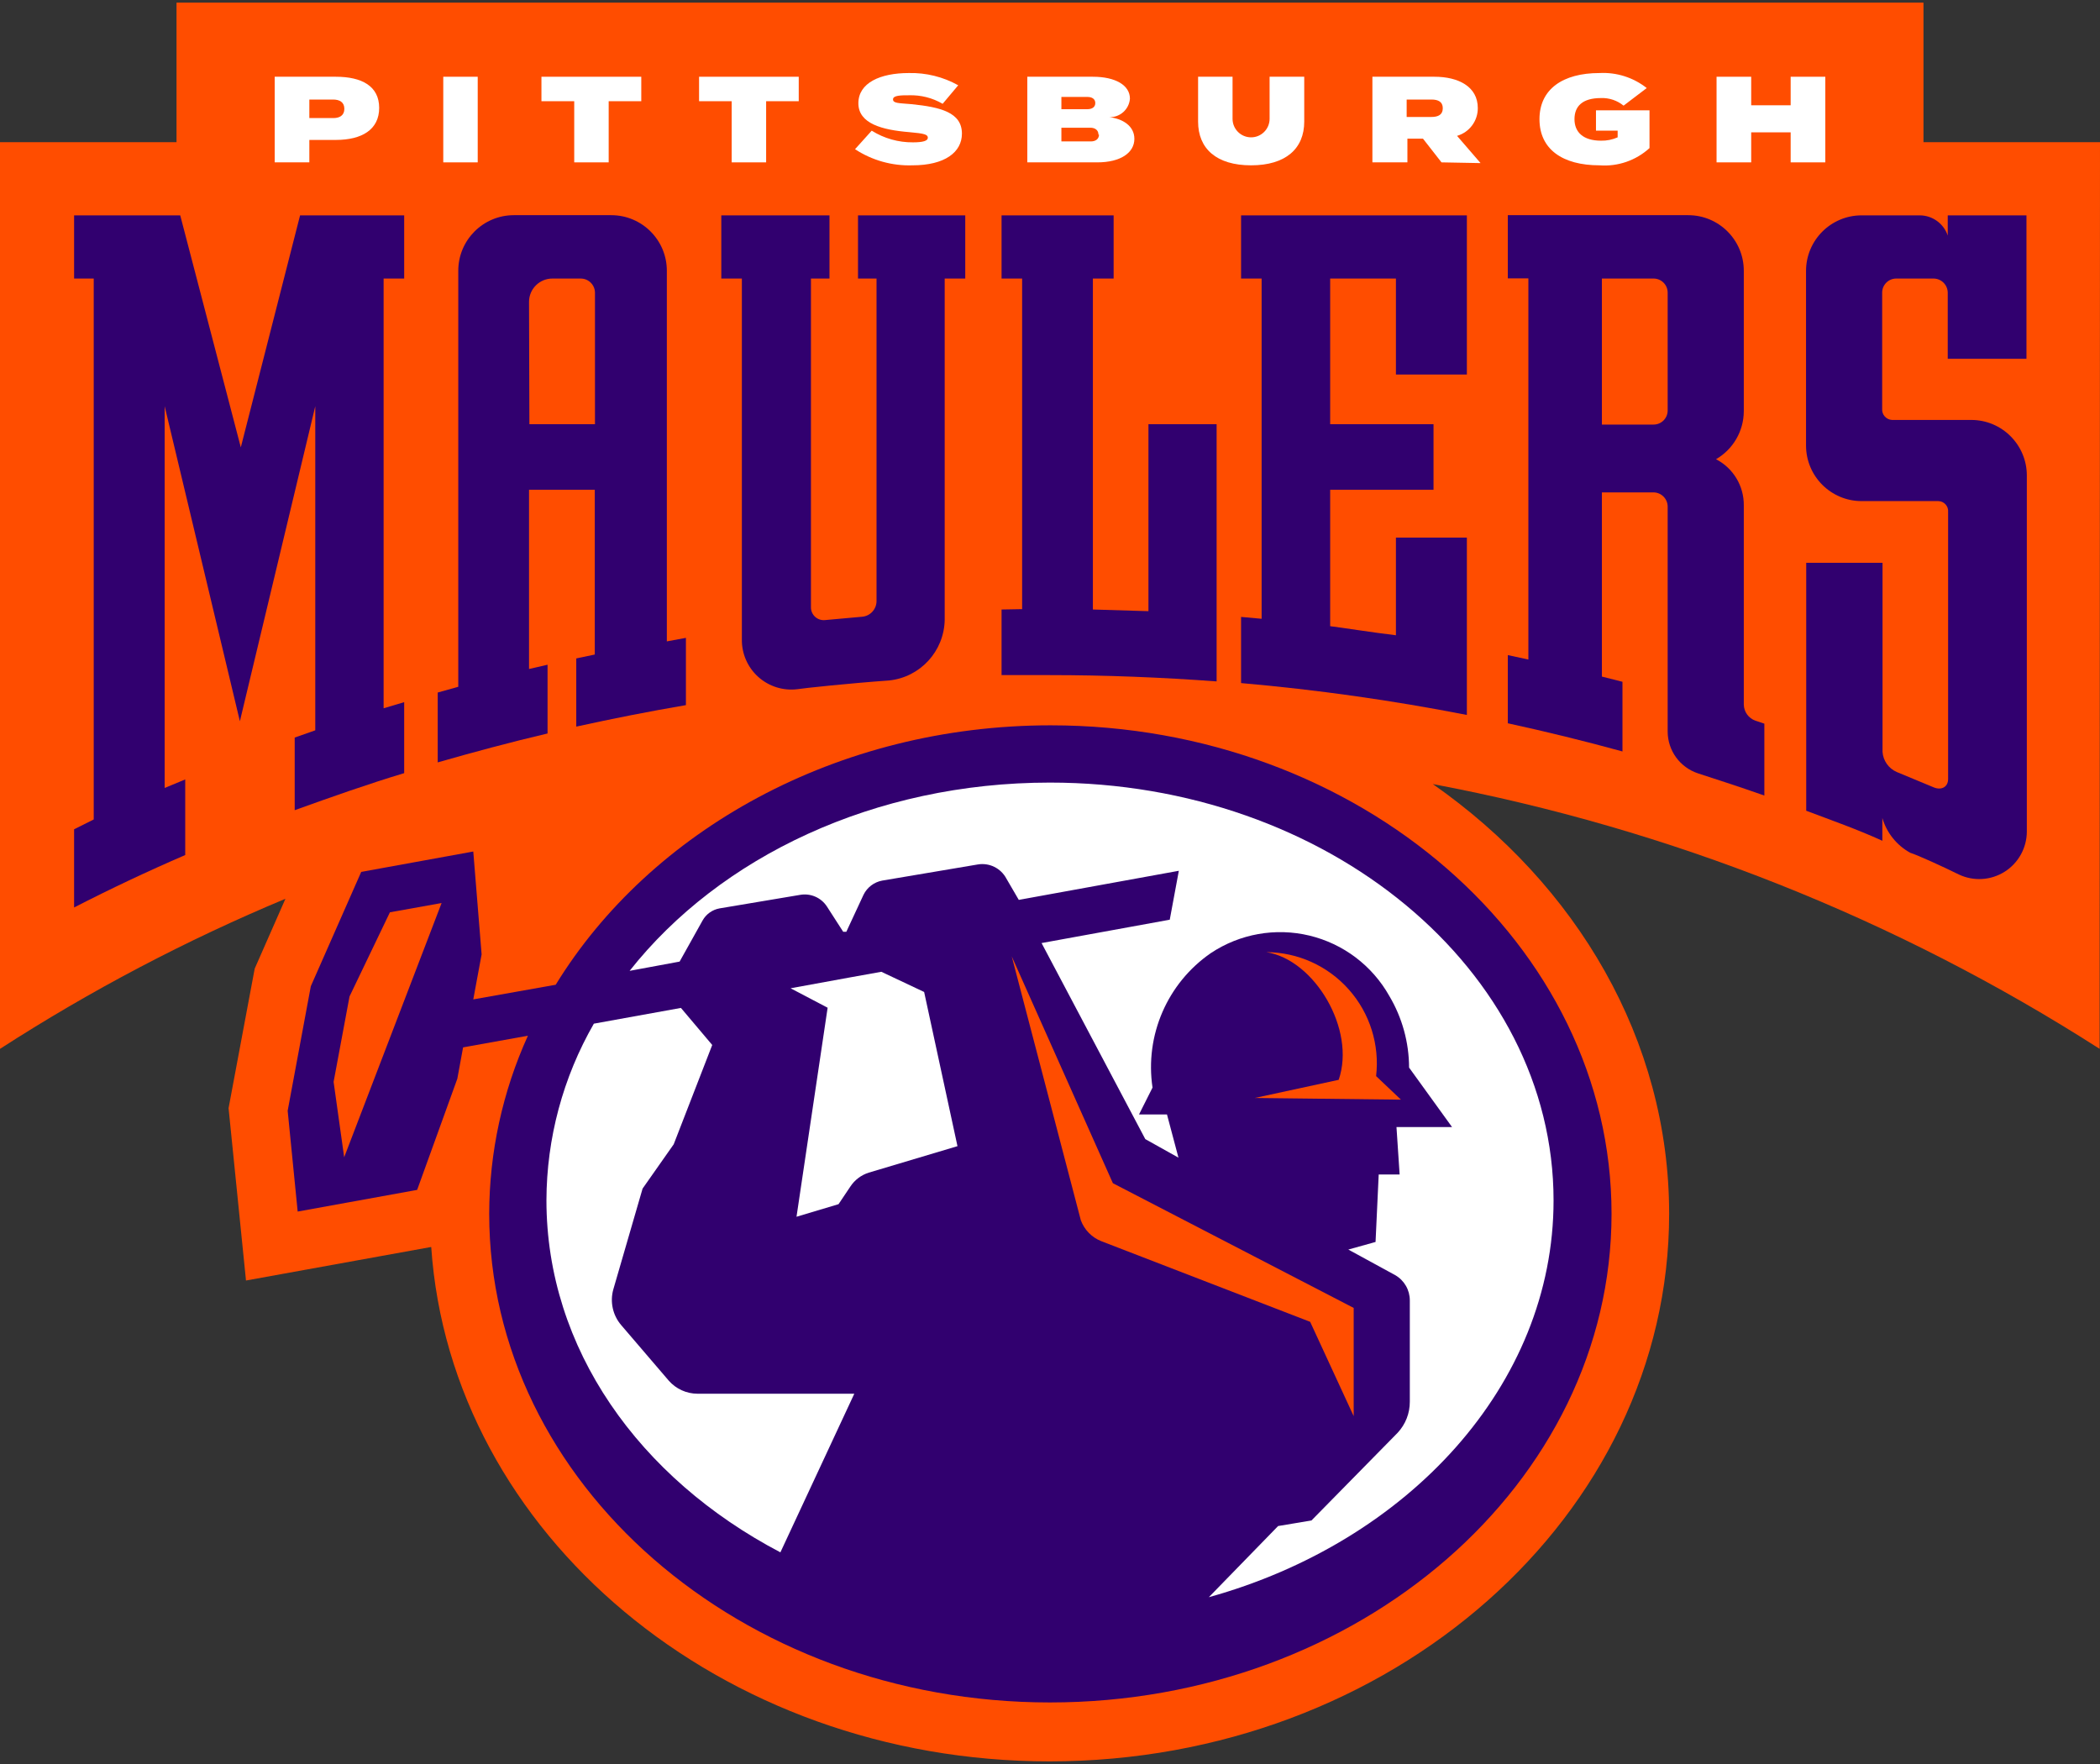 <?xml version="1.0" encoding="UTF-8"?>
<svg width="200px" height="168px" viewBox="0 0 200 168" version="1.1" xmlns="http://www.w3.org/2000/svg" xmlns:xlink="http://www.w3.org/1999/xlink">
    <rect x="0" y="0" width="200" height="168" fill="#333333" stroke="none"/>
    <title>5D80F703-BD03-4427-A859-36679259740F@0.5x</title>
    <g id="Final-Designs" stroke="none" stroke-width="1" fill="none" fill-rule="evenodd">
        <g id="Assets" transform="translate(-1347, -8057)" fill-rule="nonzero">
            <g id="Team-Logos" transform="translate(139.5, 7908)">
                <g id="Group" transform="translate(1207.5, 133)">
                    <g id="Maulers" transform="translate(0, 16.25)">
                        <path d="M200,13.289 L183.188,13.289 L183.188,0 L16.812,0 L16.812,13.289 L0,13.289 L0,99.642 C8.62,94.08 17.718,89.296 27.185,85.347 L24.257,92.001 L21.769,105.29 L23.428,121.703 L41.069,118.508 C42.921,145.793 68.625,167.5 99.956,167.5 C132.504,167.5 158.966,144.098 158.966,115.349 C158.966,98.778 150.146,83.988 136.456,74.423 C159.046,78.677 180.608,87.239 199.965,99.642 L200,13.289 Z" id="Path" fill="#FF4D00"></path>
                        <path d="M132.945,60.251 L132.945,50.951 L139.702,50.951 L139.702,67.84 C132.592,66.449 125.414,65.436 118.197,64.805 L118.197,58.504 L120.155,58.681 L120.155,26.278 L118.197,26.278 L118.197,20.26 L139.702,20.26 L139.702,35.42 L132.945,35.42 L132.945,26.278 L126.683,26.278 L126.683,40.15 L136.526,40.15 L136.526,46.397 L126.683,46.397 L126.683,59.387 C127.476,59.475 130.846,60.004 132.945,60.251 Z" id="Path" fill="#31006F"></path>
                        <path d="M95.387,57.798 L95.387,64.046 L99.991,64.046 C105.284,64.046 110.576,64.257 115.868,64.646 L115.868,40.15 L109.376,40.15 L109.376,57.957 L104.084,57.798 L104.084,26.278 L106.06,26.278 L106.06,20.26 L95.387,20.26 L95.387,26.278 L97.345,26.278 L97.345,57.763 L95.387,57.798 Z" id="Path" fill="#31006F"></path>
                        <path d="M7.057,78.729 L7.057,86.177 C10.514,84.4 14.043,82.735 17.641,81.182 L17.641,73.982 L15.683,74.793 L15.683,38.438 L22.846,68.44 L30.026,38.438 L30.026,69.305 L28.067,69.993 L28.067,76.911 C31.596,75.641 34.983,74.441 38.493,73.382 L38.493,66.622 L36.535,67.205 L36.535,26.278 L38.493,26.278 L38.493,20.26 L28.579,20.26 L22.934,42.356 L17.165,20.26 L7.057,20.26 L7.057,26.278 L8.927,26.278 L8.927,77.794 L7.057,78.729 Z" id="Path" fill="#31006F"></path>
                        <path d="M186.557,83.035 C187.958,83.699 189.601,83.601 190.913,82.775 C192.225,81.949 193.024,80.509 193.032,78.958 L193.032,45.038 C193.032,42.114 190.662,39.744 187.739,39.744 L180.189,39.744 C179.923,39.73 179.675,39.61 179.499,39.411 C179.323,39.212 179.234,38.95 179.254,38.685 L179.254,27.62 C179.254,27.261 179.397,26.917 179.653,26.665 C179.908,26.413 180.254,26.274 180.612,26.278 L184.14,26.278 C184.884,26.278 185.489,26.876 185.499,27.62 L185.499,33.92 L192.996,33.92 L192.996,20.26 L185.499,20.26 L185.499,22.184 C185.114,21.039 184.043,20.265 182.835,20.26 L177.296,20.26 C174.373,20.26 172.003,22.631 172.003,25.555 L172.003,42.179 C172.003,45.103 174.373,47.474 177.296,47.474 L184.599,47.474 C184.865,47.478 185.117,47.592 185.294,47.79 C185.472,47.988 185.559,48.251 185.534,48.515 L185.534,73.946 C185.534,74.688 184.917,75.041 184.176,74.741 L180.647,73.276 C179.87,72.94 179.345,72.197 179.289,71.352 L179.289,53.351 L172.021,53.351 L172.021,76.964 C174.455,77.882 176.872,78.729 179.271,79.823 L179.271,77.653 C179.684,79.068 180.643,80.262 181.935,80.97 C182.623,81.182 185.058,82.294 186.557,83.035 Z" id="Path" fill="#31006F"></path>
                        <path d="M84.678,64.557 C87.646,64.246 89.916,61.771 89.971,58.786 L89.971,26.278 L91.929,26.278 L91.929,20.26 L81.715,20.26 L81.715,26.278 L83.479,26.278 L83.479,57.004 C83.473,57.774 82.886,58.414 82.12,58.486 L78.592,58.804 C78.243,58.845 77.892,58.733 77.632,58.496 C77.372,58.259 77.226,57.921 77.234,57.569 L77.234,26.278 L78.998,26.278 L78.998,20.26 L68.695,20.26 L68.695,26.278 L70.654,26.278 L70.654,60.622 C70.628,61.989 71.196,63.299 72.212,64.214 C73.228,65.128 74.59,65.556 75.946,65.387 C76.44,65.299 80.921,64.822 84.678,64.557 Z" id="Path" fill="#31006F"></path>
                        <path d="M52.148,69.605 L52.148,63.057 L50.384,63.463 L50.384,46.397 L56.646,46.397 L56.646,62.087 L54.882,62.457 L54.882,68.952 C58.411,68.175 61.815,67.505 65.326,66.905 L65.326,60.498 L63.509,60.834 L63.509,25.537 C63.509,22.613 61.139,20.243 58.216,20.243 L48.937,20.243 C46.014,20.243 43.645,22.613 43.645,25.537 L43.645,65.158 L41.687,65.705 L41.687,72.358 C45.144,71.37 48.62,70.434 52.148,69.605 Z M50.384,28.484 C50.393,27.263 51.386,26.278 52.607,26.278 L55.306,26.278 C56.049,26.278 56.654,26.876 56.664,27.62 L56.664,40.15 L50.419,40.15 L50.384,28.484 Z" id="Shape" fill="#31006F"></path>
                        <path d="M168.034,75.517 L168.034,68.67 L167.187,68.387 C166.532,68.158 166.089,67.546 166.076,66.852 L166.076,47.88 C166.094,46.032 165.071,44.332 163.429,43.485 C165.057,42.545 166.064,40.812 166.076,38.932 L166.076,25.537 C166.076,22.613 163.706,20.243 160.783,20.243 L143.601,20.243 L143.601,26.261 L145.559,26.261 L145.559,62.563 L143.601,62.14 L143.601,68.634 C147.282,69.434 150.922,70.328 154.521,71.317 L154.521,64.681 L152.562,64.187 L152.562,46.644 L157.467,46.644 C158.217,46.644 158.825,47.253 158.825,48.003 L158.825,69.428 C158.832,71.232 159.989,72.831 161.701,73.399 C162.3,73.593 166.058,74.811 168.034,75.517 Z M152.562,26.278 L157.467,26.278 C157.825,26.274 158.171,26.413 158.426,26.665 C158.681,26.917 158.825,27.261 158.825,27.62 L158.825,38.826 C158.83,39.188 158.688,39.537 158.433,39.792 C158.177,40.048 157.828,40.19 157.467,40.185 L152.562,40.185 L152.562,26.278 Z" id="Shape" fill="#31006F"></path>
                        <path d="M99.991,161.888 C70.565,161.888 46.591,141.01 46.591,115.349 C46.602,109.498 47.859,103.717 50.278,98.389 L44.103,99.501 L43.556,102.484 L39.728,113.073 L28.35,115.137 L27.397,105.537 L29.602,93.677 L34.401,82.788 L45.074,80.847 L45.868,90.642 L45.074,94.93 L52.924,93.536 C61.921,78.87 79.686,68.828 100.062,68.828 C129.452,68.828 153.48,89.689 153.48,115.349 C153.48,141.01 129.452,161.888 99.991,161.888 Z" id="Path" fill="#31006F"></path>
                        <polygon id="Path" fill="#FF4D00" points="42.057 85.753 37.135 86.635 33.289 94.648 31.772 102.784 32.778 109.967"></polygon>
                        <path d="M124.777,125.638 L104.895,117.961 C103.988,117.607 103.275,116.881 102.937,115.967 L96.357,90.836 L105.989,112.437 L128.923,124.315 L128.923,134.621 L124.777,125.638 Z" id="Path" fill="#FF4D00"></path>
                        <path d="M119.503,104.319 L133.422,104.478 L131.058,102.237 L131.058,102.237 C131.404,99.245 130.461,96.248 128.464,93.995 C126.467,91.741 123.606,90.445 120.596,90.43 C125.183,91.136 129.152,97.789 127.494,102.59 L119.503,104.319 Z" id="Path" fill="#FF4D00"></path>
                        <path d="M81.362,132.486 L66.437,132.486 C65.382,132.485 64.379,132.029 63.685,131.233 L59.151,125.938 C58.356,125.003 58.078,123.732 58.411,122.55 L61.198,112.949 L64.162,108.731 L67.831,99.272 L64.85,95.742 L56.558,97.242 C53.616,102.36 52.059,108.157 52.042,114.061 C52.042,128.18 60.863,140.533 74.323,147.593 L81.362,132.486 Z" id="Path" fill="#FFFFFF"></path>
                        <path d="M99.991,74.282 C83.285,74.282 68.554,81.341 59.963,92.212 L64.726,91.33 L66.914,87.412 C67.252,86.811 67.84,86.39 68.519,86.265 L76.193,84.977 C77.201,84.795 78.219,85.241 78.769,86.106 L80.303,88.489 L80.603,88.489 L82.244,84.959 C82.59,84.26 83.242,83.764 84.008,83.618 L93.111,82.082 C94.217,81.89 95.32,82.432 95.845,83.424 L97.027,85.453 L112.27,82.682 L111.405,87.341 L99.197,89.565 L109.076,108.237 L112.234,110.002 L111.141,105.89 L108.477,105.89 L109.764,103.331 C109.022,98.349 111.177,93.379 115.322,90.518 C118.082,88.683 121.481,88.08 124.704,88.853 C127.927,89.627 130.682,91.707 132.31,94.595 C133.539,96.661 134.191,99.02 134.198,101.425 L138.291,107.09 L132.998,107.09 L133.298,111.608 L131.305,111.608 L131.005,118.032 L128.411,118.755 L132.875,121.191 C133.741,121.687 134.273,122.61 134.268,123.609 L134.268,133.245 C134.273,134.346 133.857,135.406 133.104,136.21 L124.901,144.557 L121.725,145.087 L115.127,151.864 C134.074,146.604 147.958,131.656 147.958,114.079 C147.958,92.124 126.436,74.282 99.991,74.282 Z" id="Path" fill="#FFFFFF"></path>
                        <path d="M83.938,92.301 L80.991,92.83 L75.293,93.871 L78.822,95.724 L75.858,115.632 L79.862,114.432 L80.974,112.773 C81.389,112.134 82.012,111.66 82.738,111.431 L91.188,108.908 L88.013,94.224 L83.938,92.301 Z" id="Path" fill="#FFFFFF"></path>
                        <path d="M36.112,10.024 C36.112,12.089 34.471,13.077 31.984,13.077 L29.461,13.077 L29.461,15.213 L26.162,15.213 L26.162,7.059 L31.984,7.059 C34.471,7.059 36.112,7.959 36.112,10.024 Z M32.795,10.112 C32.795,9.477 32.337,9.23 31.719,9.23 L29.461,9.23 L29.461,10.995 L31.754,10.995 C32.337,10.995 32.795,10.748 32.795,10.112 L32.795,10.112 Z" id="Shape" fill="#FFFFFF"></path>
                        <polygon id="Path" fill="#FFFFFF" points="42.216 15.213 42.216 7.059 45.497 7.059 45.497 15.213"></polygon>
                        <polygon id="Path" fill="#FFFFFF" points="61.074 9.389 57.969 9.389 57.969 15.213 54.688 15.213 54.688 9.389 51.566 9.389 51.566 7.059 61.074 7.059"></polygon>
                        <polygon id="Path" fill="#FFFFFF" points="76.07 9.389 72.965 9.389 72.965 15.213 69.683 15.213 69.683 9.389 66.578 9.389 66.578 7.059 76.07 7.059"></polygon>
                        <path d="M91.612,12.477 C91.612,14.242 89.989,15.495 86.901,15.495 C84.964,15.56 83.054,15.023 81.432,13.96 L83.02,12.195 C84.198,12.934 85.564,13.32 86.954,13.307 C87.907,13.307 88.366,13.166 88.366,12.866 C88.366,12.566 88.048,12.46 86.601,12.336 C84.008,12.124 81.75,11.524 81.75,9.583 C81.75,7.642 83.832,6.706 86.548,6.706 C88.194,6.666 89.821,7.068 91.259,7.871 L89.777,9.636 C88.804,9.069 87.691,8.788 86.566,8.824 C85.843,8.824 85.049,8.824 85.049,9.212 C85.049,9.601 85.613,9.565 86.813,9.671 C89.6,9.954 91.612,10.465 91.612,12.477 Z" id="Path" fill="#FFFFFF"></path>
                        <path d="M108.036,12.971 C108.036,14.313 106.695,15.213 104.507,15.213 L97.839,15.213 L97.839,7.059 L104.084,7.059 C106.236,7.059 107.612,7.871 107.612,9.142 C107.537,10.167 106.663,10.947 105.636,10.907 C106.907,11.048 108.036,11.736 108.036,12.971 Z M101.085,10.148 L103.572,10.148 C103.978,10.148 104.313,9.971 104.313,9.565 C104.313,9.159 103.978,8.983 103.572,8.983 L101.085,8.983 L101.085,10.148 Z M104.613,12.566 C104.613,12.16 104.313,11.913 103.837,11.913 L101.085,11.913 L101.085,13.219 L103.89,13.219 C104.366,13.219 104.666,12.971 104.666,12.566 L104.613,12.566 Z" id="Shape" fill="#FFFFFF"></path>
                        <path d="M124.213,7.059 L124.213,11.33 C124.213,13.907 122.449,15.495 119.15,15.495 C115.851,15.495 114.104,13.907 114.104,11.33 L114.104,7.059 L117.386,7.059 L117.386,11.065 C117.386,12.04 118.175,12.83 119.15,12.83 C120.124,12.83 120.914,12.04 120.914,11.065 L120.914,7.059 L124.213,7.059 Z" id="Path" fill="#FFFFFF"></path>
                        <path d="M137.285,15.213 L135.521,12.954 L134.039,12.954 L134.039,15.213 L130.705,15.213 L130.705,7.059 L136.615,7.059 C138.89,7.059 140.743,7.995 140.743,10.042 C140.751,11.267 139.944,12.349 138.767,12.689 L141.007,15.283 L137.285,15.213 Z M133.968,10.889 L136.332,10.889 C136.967,10.889 137.408,10.677 137.408,10.06 C137.408,9.442 136.967,9.23 136.332,9.23 L133.968,9.23 L133.968,10.889 Z" id="Shape" fill="#FFFFFF"></path>
                        <path d="M157.096,13.854 C155.803,15.035 154.079,15.628 152.333,15.495 C148.805,15.495 146.617,13.96 146.617,11.101 C146.617,8.242 148.84,6.706 152.333,6.706 C153.956,6.62 155.556,7.128 156.832,8.136 L154.626,9.812 C154.021,9.317 153.256,9.06 152.474,9.089 C150.71,9.089 149.951,9.865 149.951,11.101 C149.951,12.336 150.781,13.148 152.474,13.148 C153.02,13.161 153.563,13.052 154.062,12.83 L154.062,12.195 L151.998,12.195 L151.998,10.254 L157.096,10.254 L157.096,13.854 Z" id="Path" fill="#FFFFFF"></path>
                        <polygon id="Path" fill="#FFFFFF" points="173.838 7.059 173.838 15.213 170.539 15.213 170.539 12.354 166.781 12.354 166.781 15.213 163.482 15.213 163.482 7.059 166.781 7.059 166.781 9.777 170.539 9.777 170.539 7.059"></polygon>
                    </g>
                </g>
            </g>
        </g>
    </g>
</svg>